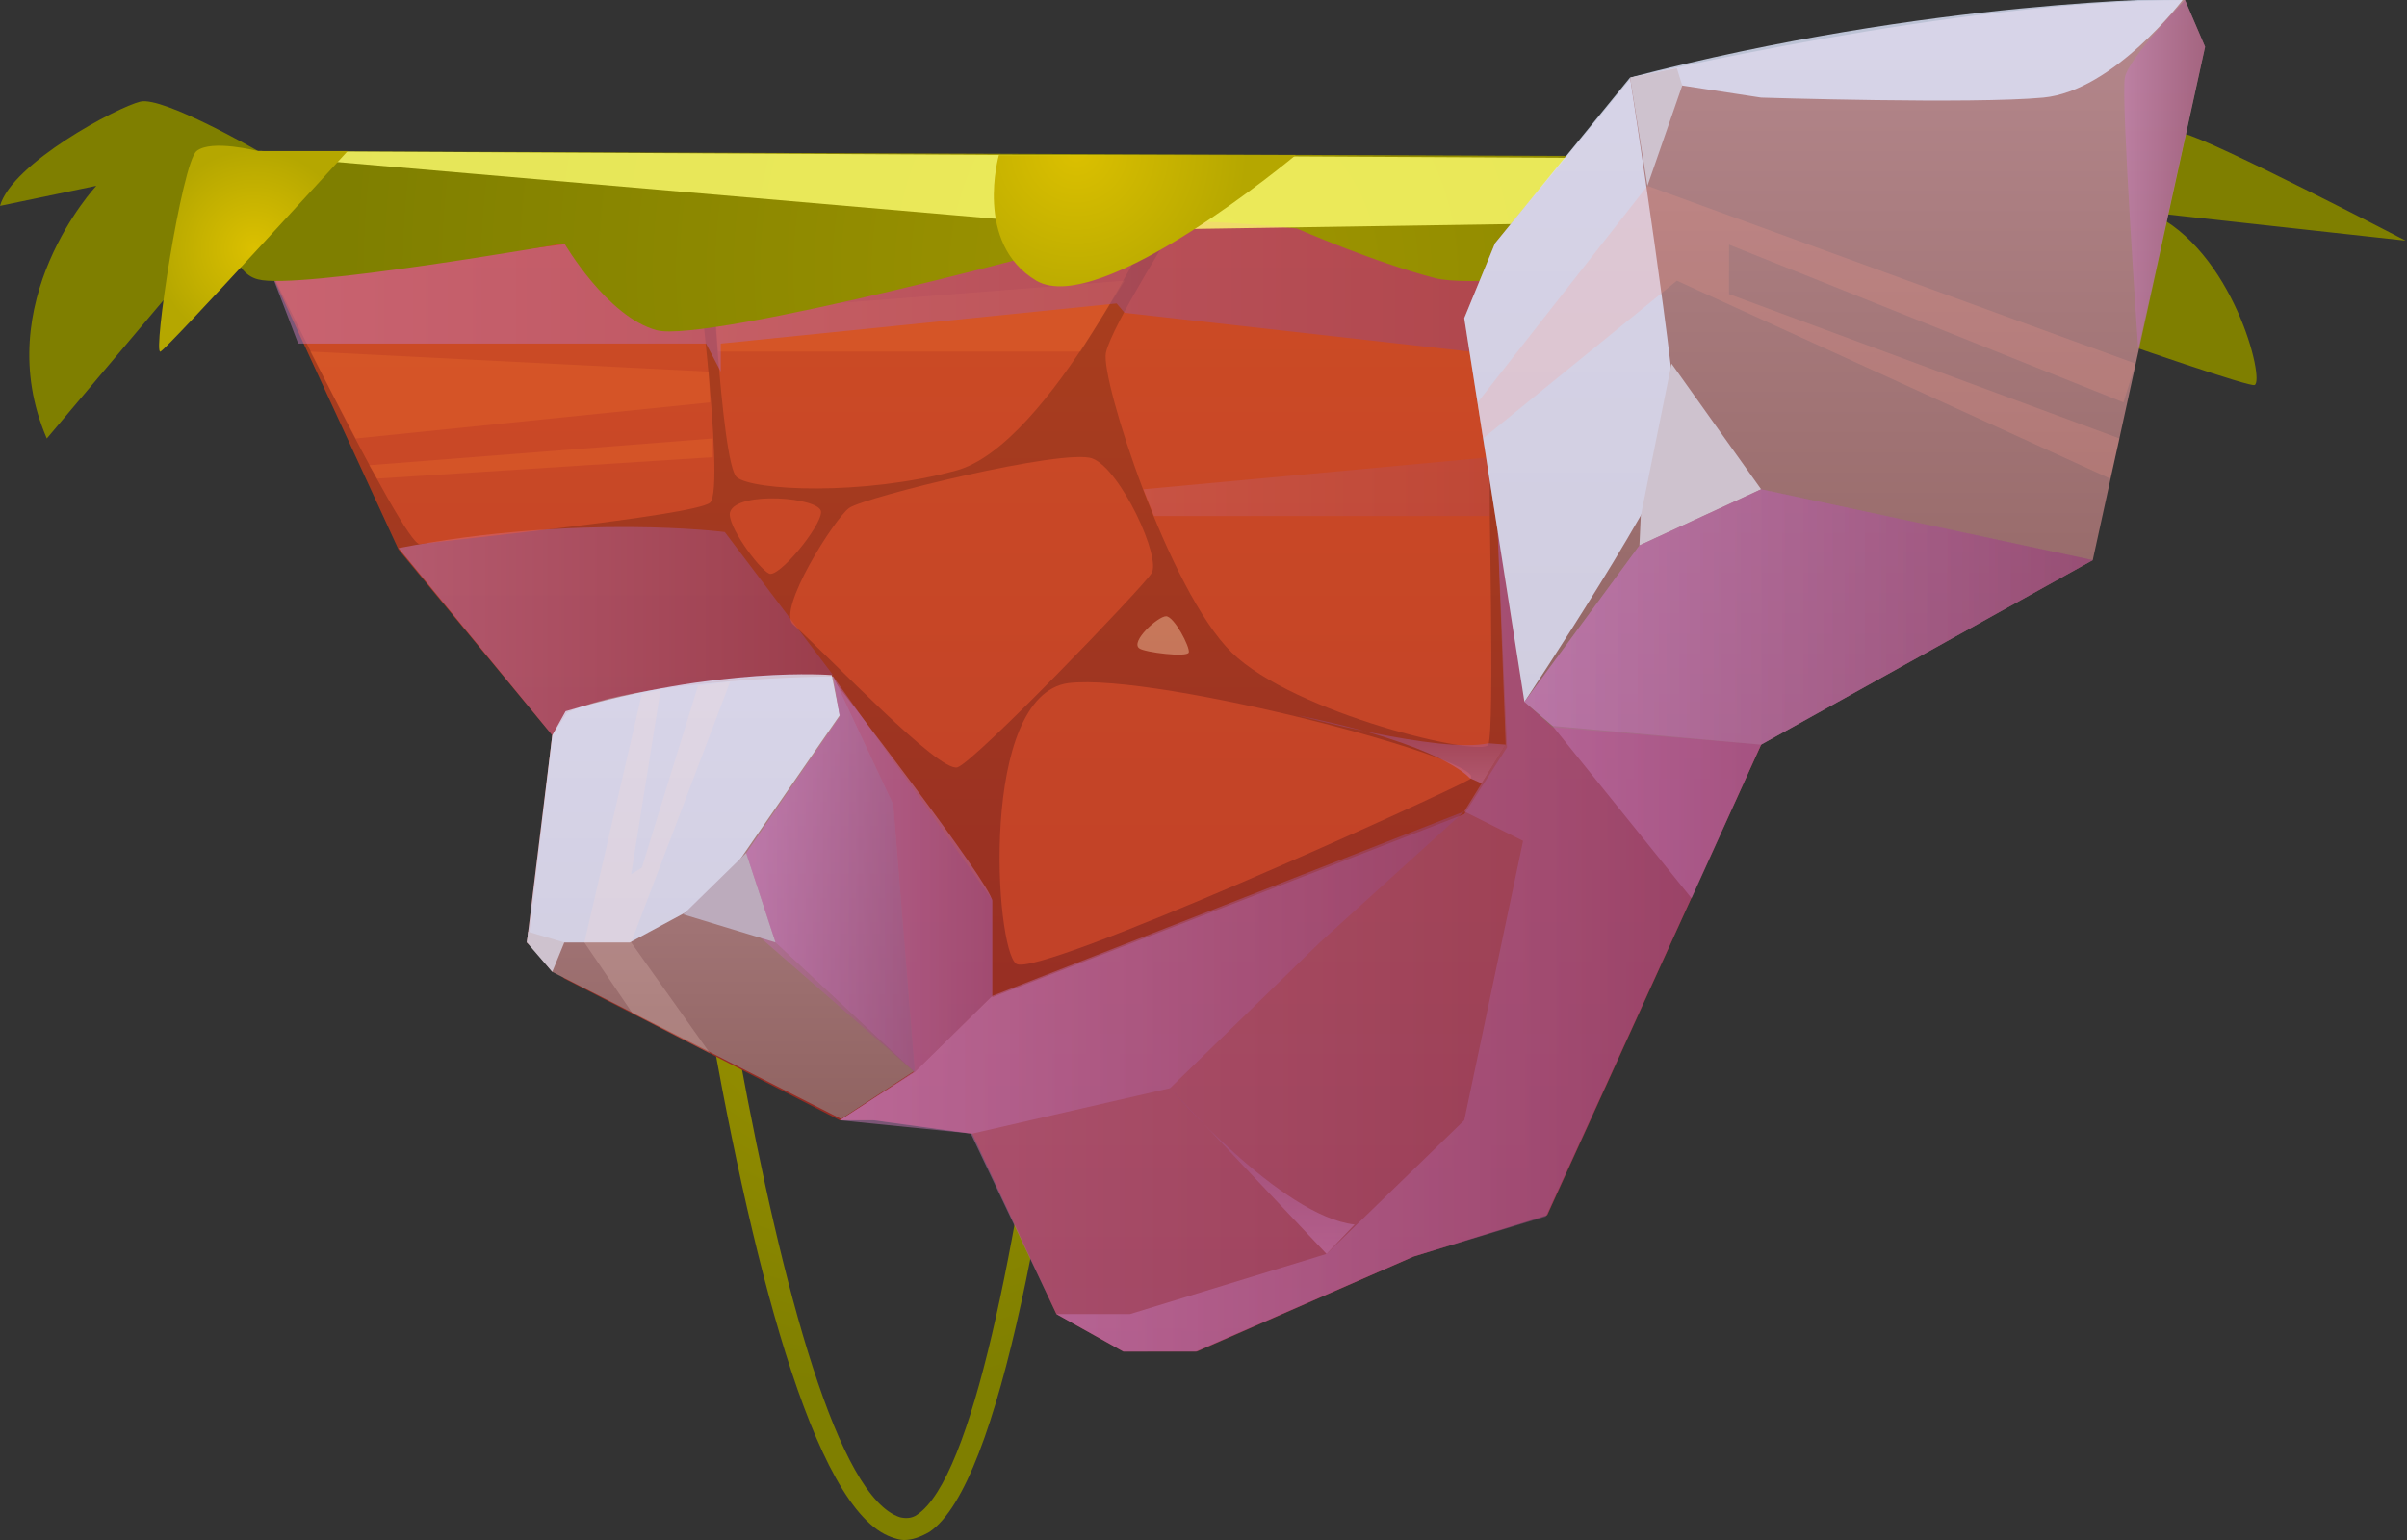 <?xml version="1.0" encoding="utf-8"?>
<!-- Generator: Adobe Illustrator 25.0.0, SVG Export Plug-In . SVG Version: 6.00 Build 0)  -->
<svg version="1.1" id="Layer_1" xmlns="http://www.w3.org/2000/svg" xmlns:xlink="http://www.w3.org/1999/xlink" x="0px" y="0px"
	 viewBox="0 0 180 115.2" style="enable-background:new 0 0 180 115.2;" xml:space="preserve">
<rect x="0" y="0" width="180" height="115.2" fill="#333333" stroke="none"/>
<style type="text/css">
	.st0{fill:url(#SVGID_1_);}
	.st1{fill-rule:evenodd;clip-rule:evenodd;fill:url(#SVGID_2_);}
	.st2{opacity:0.5;fill-rule:evenodd;clip-rule:evenodd;fill:url(#SVGID_3_);}
	.st3{opacity:0.5;fill-rule:evenodd;clip-rule:evenodd;fill:url(#SVGID_4_);}
	.st4{opacity:0.5;fill-rule:evenodd;clip-rule:evenodd;fill:url(#SVGID_5_);}
	.st5{opacity:0.5;fill-rule:evenodd;clip-rule:evenodd;fill:url(#SVGID_6_);}
	.st6{opacity:0.4;fill-rule:evenodd;clip-rule:evenodd;fill:#FF5E31;}
	.st7{opacity:0.4;fill-rule:evenodd;clip-rule:evenodd;fill:#FFD8B3;}
	.st8{opacity:0.2;fill-rule:evenodd;clip-rule:evenodd;fill:#FF862F;}
	.st9{opacity:0.5;fill-rule:evenodd;clip-rule:evenodd;fill:url(#SVGID_7_);}
	.st10{opacity:0.5;fill-rule:evenodd;clip-rule:evenodd;fill:url(#SVGID_8_);}
	.st11{opacity:0.2;fill-rule:evenodd;clip-rule:evenodd;fill:url(#SVGID_9_);}
	.st12{opacity:0.5;fill-rule:evenodd;clip-rule:evenodd;fill:url(#SVGID_10_);}
	.st13{fill-rule:evenodd;clip-rule:evenodd;fill:url(#SVGID_11_);}
	.st14{opacity:0.8;fill-rule:evenodd;clip-rule:evenodd;fill:#E0E7FF;}
	.st15{opacity:0.5;fill-rule:evenodd;clip-rule:evenodd;fill:url(#SVGID_12_);}
	.st16{fill-rule:evenodd;clip-rule:evenodd;fill:#BCABBC;}
	.st17{opacity:0.5;fill-rule:evenodd;clip-rule:evenodd;fill:url(#SVGID_13_);}
	.st18{opacity:0.2;fill-rule:evenodd;clip-rule:evenodd;fill:#FFDDD6;}
	.st19{fill-rule:evenodd;clip-rule:evenodd;fill:#CEC2CE;}
	.st20{fill-rule:evenodd;clip-rule:evenodd;fill:url(#SVGID_14_);}
	.st21{opacity:0.8;fill-rule:evenodd;clip-rule:evenodd;fill:#FFFF70;}
	.st22{fill-rule:evenodd;clip-rule:evenodd;fill:url(#SVGID_15_);}
	.st23{fill-rule:evenodd;clip-rule:evenodd;fill:url(#SVGID_16_);}
	.st24{fill-rule:evenodd;clip-rule:evenodd;fill:url(#SVGID_17_);}
	.st25{opacity:0.5;fill-rule:evenodd;clip-rule:evenodd;fill:url(#SVGID_18_);}
	.st26{opacity:0.5;fill-rule:evenodd;clip-rule:evenodd;fill:url(#SVGID_19_);}
	.st27{opacity:0.2;fill-rule:evenodd;clip-rule:evenodd;fill:#FF9C8D;}
	.st28{opacity:0.5;fill-rule:evenodd;clip-rule:evenodd;fill:url(#SVGID_20_);}
</style>
<g>
	<g>
		<radialGradient id="SVGID_1_" cx="65.907" cy="68.086" r="35.93" gradientUnits="userSpaceOnUse">
			<stop  offset="0" style="stop-color:#9F9500"/>
			<stop  offset="1" style="stop-color:#7F7F00"/>
		</radialGradient>
		<path class="st0" d="M67.6,115.2c-0.3,0-0.6-0.1-0.9-0.2c-11.8-4-19-76.6-19.7-84.9l1.6-0.1c2.1,22.2,9.5,80.5,18.7,83.5
			c0.4,0.1,0.9,0.1,1.3-0.2c8.2-5.6,13.4-68.6,14.8-92.4l1.6,0.1c-0.2,3.5-4.9,86.5-15.5,93.6C68.8,115,68.2,115.2,67.6,115.2z"/>
	</g>
	<linearGradient id="SVGID_2_" gradientUnits="userSpaceOnUse" x1="87.5" y1="101.098" x2="87.5" y2="15.41">
		<stop  offset="0" style="stop-color:#8F2726"/>
		<stop  offset="1" style="stop-color:#AB401D"/>
	</linearGradient>
	<polygon class="st1" points="155.7,20.4 132.8,53.2 131.7,55.7 115.7,90.9 105.7,94 89.5,101.1 84,101.1 79,98.3 72.7,84.8 
		65.4,83.8 62.8,83.8 42.2,73.2 39.4,70.5 41.3,55 29.8,41.1 19.3,18.3 106.5,15.4 153.8,18.2 	"/>
	<linearGradient id="SVGID_3_" gradientUnits="userSpaceOnUse" x1="62.258" y1="70.464" x2="131.736" y2="70.464">
		<stop  offset="0" style="stop-color:#C77CBD"/>
		<stop  offset="1" style="stop-color:#974577"/>
	</linearGradient>
	<path class="st2" d="M131.7,55.7l-16.1,35.3l-9.9,3l-16.3,7.1H84L79,98.3l-6.4-13.5l-7.3-1h-2.5l5.5-3.6l-1.6-19.9l-4.5-9.6
		c0,0,12,15.5,12,16.7c0,1.2,0,7.2,0,7.2l35.3-13.7l3.2-5L112,39.8L131.7,55.7z"/>
	<linearGradient id="SVGID_4_" gradientUnits="userSpaceOnUse" x1="29.756" y1="47.222" x2="62.258" y2="47.222">
		<stop  offset="0" style="stop-color:#C77CBD"/>
		<stop  offset="1" style="stop-color:#974577"/>
	</linearGradient>
	<path class="st3" d="M41.3,55l1.1-1.8c0,0,10.5-3,19.9-2.7l-8.1-10.7c0,0-10.8-1.4-24.4,1.2L41.3,55z"/>
	<linearGradient id="SVGID_5_" gradientUnits="userSpaceOnUse" x1="62.829" y1="72.749" x2="109.461" y2="72.749">
		<stop  offset="0" style="stop-color:#C77CBD"/>
		<stop  offset="1" style="stop-color:#974577"/>
	</linearGradient>
	<polygon class="st4" points="72.7,84.8 87.5,81.4 98.7,70.5 109.5,60.7 74.2,74.5 68.4,80.2 62.8,83.8 	"/>
	<linearGradient id="SVGID_6_" gradientUnits="userSpaceOnUse" x1="79.046" y1="70.464" x2="131.736" y2="70.464">
		<stop  offset="0" style="stop-color:#C77CBD"/>
		<stop  offset="1" style="stop-color:#974577"/>
	</linearGradient>
	<polygon class="st5" points="79,98.3 84.5,98.3 99.2,93.8 109.5,83.8 113.9,62.9 109.5,60.7 112.6,55.7 112,39.8 131.7,55.7 
		115.7,90.9 105.7,94 89.5,101.1 84,101.1 	"/>
	<path class="st6" d="M19.3,18.3c0,0,10.9,22.6,12.1,22.4c1.2-0.2,20.5-2.1,21.7-3.1c1.2-1.1-1.3-20.4-1.3-20.4L19.3,18.3z"/>
	<path class="st6" d="M54.6,38.3c-0.3,0.9,2.1,4.2,2.9,4.6c0.7,0.4,3.9-3.5,3.9-4.6S55.1,36.7,54.6,38.3z"/>
	<path class="st6" d="M53.1,17.2c0,0,0.8,17.5,2,18.5c1.2,1,9.4,1.4,16.4-0.5s15.1-19.2,15.1-19.2L53.1,17.2z"/>
	<path class="st6" d="M111.3,55.7c-0.4,1-14.5-2.3-19.2-6.9c-4.7-4.6-9.8-20.4-9.4-22.4c0.4-2,5.6-10.2,5.6-10.2l25.4-0.2l-2.3,19.9
		C111.3,35.8,111.8,54.5,111.3,55.7z"/>
	<path class="st6" d="M109.9,58.3c2.1-1.3-23.3-8-30-7.2C73.2,52,74.4,71,76,72.1C77.6,73.2,108,59.4,109.9,58.3z"/>
	<path class="st7" d="M85.2,48.5c-0.7-0.5,1.4-2.4,2-2.4c0.6,0,1.8,2.3,1.7,2.7C88.8,49.2,85.6,48.8,85.2,48.5z"/>
	<path class="st6" d="M59.3,46.7c-1.2-1.1,3.1-7.9,4.2-8.7c1.1-0.8,16.1-4.5,18.2-3.7c2.1,0.8,5.2,7.5,4.4,8.6
		C85.4,44,73,56.9,71.6,57.4C70.2,57.8,62.2,49.3,59.3,46.7z"/>
	<polygon class="st8" points="53.5,23.4 84.1,21 80.8,26.3 53.7,26.3 	"/>
	<polygon class="st8" points="53.1,30.1 26.6,32.8 23.2,26.3 53,27.8 	"/>
	<polygon class="st8" points="53.3,32.8 27.6,34.8 28.2,35.8 53.3,34.2 	"/>
	<linearGradient id="SVGID_7_" gradientUnits="userSpaceOnUse" x1="94.42" y1="93.786" x2="94.42" y2="81.44">
		<stop  offset="0" style="stop-color:#C77CBD"/>
		<stop  offset="1" style="stop-color:#974577"/>
	</linearGradient>
	<path class="st9" d="M99.2,93.8L87.5,81.4c0,0,8.3,9.6,13.8,10.2L99.2,93.8z"/>
	<linearGradient id="SVGID_8_" gradientUnits="userSpaceOnUse" x1="104.823" y1="58.619" x2="104.823" y2="53.563">
		<stop  offset="0" style="stop-color:#C77CBD"/>
		<stop  offset="1" style="stop-color:#974577"/>
	</linearGradient>
	<path class="st10" d="M110.8,58.6l-0.9-0.4c0,0-2-2.5-12.9-4.7c0,0,10.7,2.9,14.3,2.1l1.3,0.1L110.8,58.6z"/>
	<linearGradient id="SVGID_9_" gradientUnits="userSpaceOnUse" x1="85.501" y1="36.387" x2="111.536" y2="36.387">
		<stop  offset="0" style="stop-color:#C77CBD"/>
		<stop  offset="1" style="stop-color:#974577"/>
	</linearGradient>
	<polygon class="st11" points="85.5,36.6 111.5,34.2 111.4,38.6 86.3,38.6 	"/>
	<linearGradient id="SVGID_10_" gradientUnits="userSpaceOnUse" x1="20.531" y1="20.437" x2="110.91" y2="20.437">
		<stop  offset="0" style="stop-color:#C77CBD"/>
		<stop  offset="1" style="stop-color:#974577"/>
	</linearGradient>
	<polygon class="st12" points="22.3,25.7 52.8,25.7 53.9,27.8 53.9,25.7 83.5,22.7 84.1,23.4 109.9,26.3 110.9,20.2 84.1,13 
		20.5,21 	"/>
	<g>
		<linearGradient id="SVGID_11_" gradientUnits="userSpaceOnUse" x1="53.907" y1="83.775" x2="53.907" y2="50.568">
			<stop  offset="0" style="stop-color:#906361"/>
			<stop  offset="1" style="stop-color:#B5888D"/>
		</linearGradient>
		<path class="st13" d="M41.3,55l-1.8,15.5l1.8,2.2l21.6,11l5.5-3.6l-1.6-19.9l-4.5-9.6c0,0-14.3,0.1-19.9,2.7L41.3,55z"/>
		<path class="st14" d="M39.4,70.5h7.7l6.3-3.4l9.4-13.6l-0.6-3c0,0-8.4-0.7-19.9,2.7L41.3,55L39.4,70.5z"/>
		<linearGradient id="SVGID_12_" gradientUnits="userSpaceOnUse" x1="53.471" y1="65.36" x2="68.365" y2="65.36">
			<stop  offset="0" style="stop-color:#C77CBD"/>
			<stop  offset="1" style="stop-color:#974577"/>
		</linearGradient>
		<polygon class="st15" points="53.5,67.2 68.4,80.2 66.8,60.2 62.3,50.6 62.8,53.6 		"/>
		<polygon class="st16" points="51.1,68.4 55.8,63.8 58,70.5 		"/>
		<linearGradient id="SVGID_13_" gradientUnits="userSpaceOnUse" x1="55.769" y1="65.36" x2="74.21" y2="65.36">
			<stop  offset="0" style="stop-color:#C77CBD"/>
			<stop  offset="1" style="stop-color:#974577"/>
		</linearGradient>
		<polygon class="st17" points="68.4,80.2 74.2,74.5 74.2,67.3 62.3,50.6 62.8,53.6 55.8,63.8 58,70.5 		"/>
		<polygon class="st18" points="53.1,78.8 47.2,70.5 54.6,51 52.2,51.3 48,64.9 47.2,65.4 49.4,51.6 48,51.9 43.7,70.5 47.3,75.8 		
			"/>
		<polygon class="st19" points="42.2,70.5 39.5,69.7 39.4,70.5 41.3,72.7 		"/>
	</g>
	<radialGradient id="SVGID_14_" cx="90" cy="20.198" r="64.264" gradientUnits="userSpaceOnUse">
		<stop  offset="0" style="stop-color:#9F9500"/>
		<stop  offset="1" style="stop-color:#7F7F00"/>
	</radialGradient>
	<path class="st20" d="M19.3,11.3c0,0-7.1-4.1-8.8-3.7S0.9,12.2,0,15.4l7.2-1.5c0,0-8.1,8.7-3.7,18.9l13.5-16c0,0,0.2,3.6,2.3,4.1
		c2.9,0.8,22.9-2.7,22.9-2.7s3.2,5.5,6.9,6.5s32.4-6.5,35-7.6c2.5-1.2,12.9,0,12.9,0s5.7,2.5,10.3,3.7c4.6,1.2,29.8-2.8,29.8-2.8
		s30.8,11.1,31.5,10.8c0.8-0.3-1.6-10.1-7.8-12.9l19.1,2.1c0,0-14.6-7.6-16.6-8c-2-0.5-8.8,1.8-8.8,1.8L19.3,11.3z"/>
	<polygon class="st21" points="19.3,11.3 15.7,11.3 84.1,17.2 156.5,16.1 159.7,13 154.6,12 	"/>
	<radialGradient id="SVGID_15_" cx="19.004" cy="18.604" r="7.388" gradientUnits="userSpaceOnUse">
		<stop  offset="0" style="stop-color:#DBC000"/>
		<stop  offset="1" style="stop-color:#B5A700"/>
	</radialGradient>
	<path class="st22" d="M19.3,11.3c0,0-3.5-0.9-4.6,0c-1.1,0.9-3.3,15.3-2.7,15s14-15,14-15L19.3,11.3z"/>
	<radialGradient id="SVGID_16_" cx="80.492" cy="11.306" r="12.779" gradientUnits="userSpaceOnUse">
		<stop  offset="0" style="stop-color:#DBC000"/>
		<stop  offset="1" style="stop-color:#B5A700"/>
	</radialGradient>
	<path class="st23" d="M74.7,11.6c0,0-1.9,6.6,2.8,9.4c4.8,2.8,19.4-9.4,19.4-9.4H74.7z"/>
	<g>
		<linearGradient id="SVGID_17_" gradientUnits="userSpaceOnUse" x1="137.159" y1="55.653" x2="137.159" y2="7.457878e-05">
			<stop  offset="0" style="stop-color:#906361"/>
			<stop  offset="1" style="stop-color:#B5888D"/>
		</linearGradient>
		<path class="st24" d="M114,52.5l-4.5-28.7l2.3-5.6l10.2-12.4c0,0,24.4-5.8,41.4-5.8l1.5,3.5l-8.4,38.4l-24.8,13.8l-15.6-1.3
			L114,52.5z"/>
		<path class="st14" d="M121.9,5.8c0,0,3.7,24,3.5,27c-0.3,3-11.4,19.7-11.4,19.7l-4.5-28.7l2.3-5.6L121.9,5.8z"/>
		<path class="st14" d="M121.9,5.8l9.8,1.5c0,0,15.8,0.5,21.1,0c5.3-0.5,10.5-7.4,10.5-7.4S144.5-0.1,121.9,5.8z"/>
		<linearGradient id="SVGID_18_" gradientUnits="userSpaceOnUse" x1="158.84" y1="13.048" x2="164.856" y2="13.048">
			<stop  offset="0" style="stop-color:#C77CBD"/>
			<stop  offset="1" style="stop-color:#974577"/>
		</linearGradient>
		<path class="st25" d="M159.9,26.1c0,0-1.3-18.7-1-20.3c0.3-1.5,4.5-5.8,4.5-5.8l1.5,3.5L159.9,26.1z"/>
		<polygon class="st19" points="125,27.2 131.7,36.6 122.6,40.8 122.7,38.6 		"/>
		<linearGradient id="SVGID_19_" gradientUnits="userSpaceOnUse" x1="113.978" y1="51.915" x2="156.487" y2="51.915">
			<stop  offset="0" style="stop-color:#C77CBD"/>
			<stop  offset="1" style="stop-color:#974577"/>
		</linearGradient>
		<polygon class="st26" points="126.5,67.2 116.1,54.3 114,52.5 122.6,40.8 131.7,36.6 156.5,41.9 131.7,55.7 		"/>
		<polygon class="st27" points="110.5,30.1 123.2,13.9 159.7,27.2 158.8,30.1 129.3,18.3 129.3,22 158.5,32.8 157.8,35.8 125.4,21 
			110.9,32.8 		"/>
		<linearGradient id="SVGID_20_" gradientUnits="userSpaceOnUse" x1="113.978" y1="46.15" x2="156.487" y2="46.15">
			<stop  offset="0" style="stop-color:#C77CBD"/>
			<stop  offset="1" style="stop-color:#974577"/>
		</linearGradient>
		<polygon class="st28" points="131.7,55.7 116.1,54.3 114,52.5 122.6,40.8 131.7,36.6 156.5,41.9 		"/>
		<polygon class="st19" points="121.9,5.8 123.2,13.9 125.8,6.4 125.4,5.1 		"/>
	</g>
</g>
</svg>
